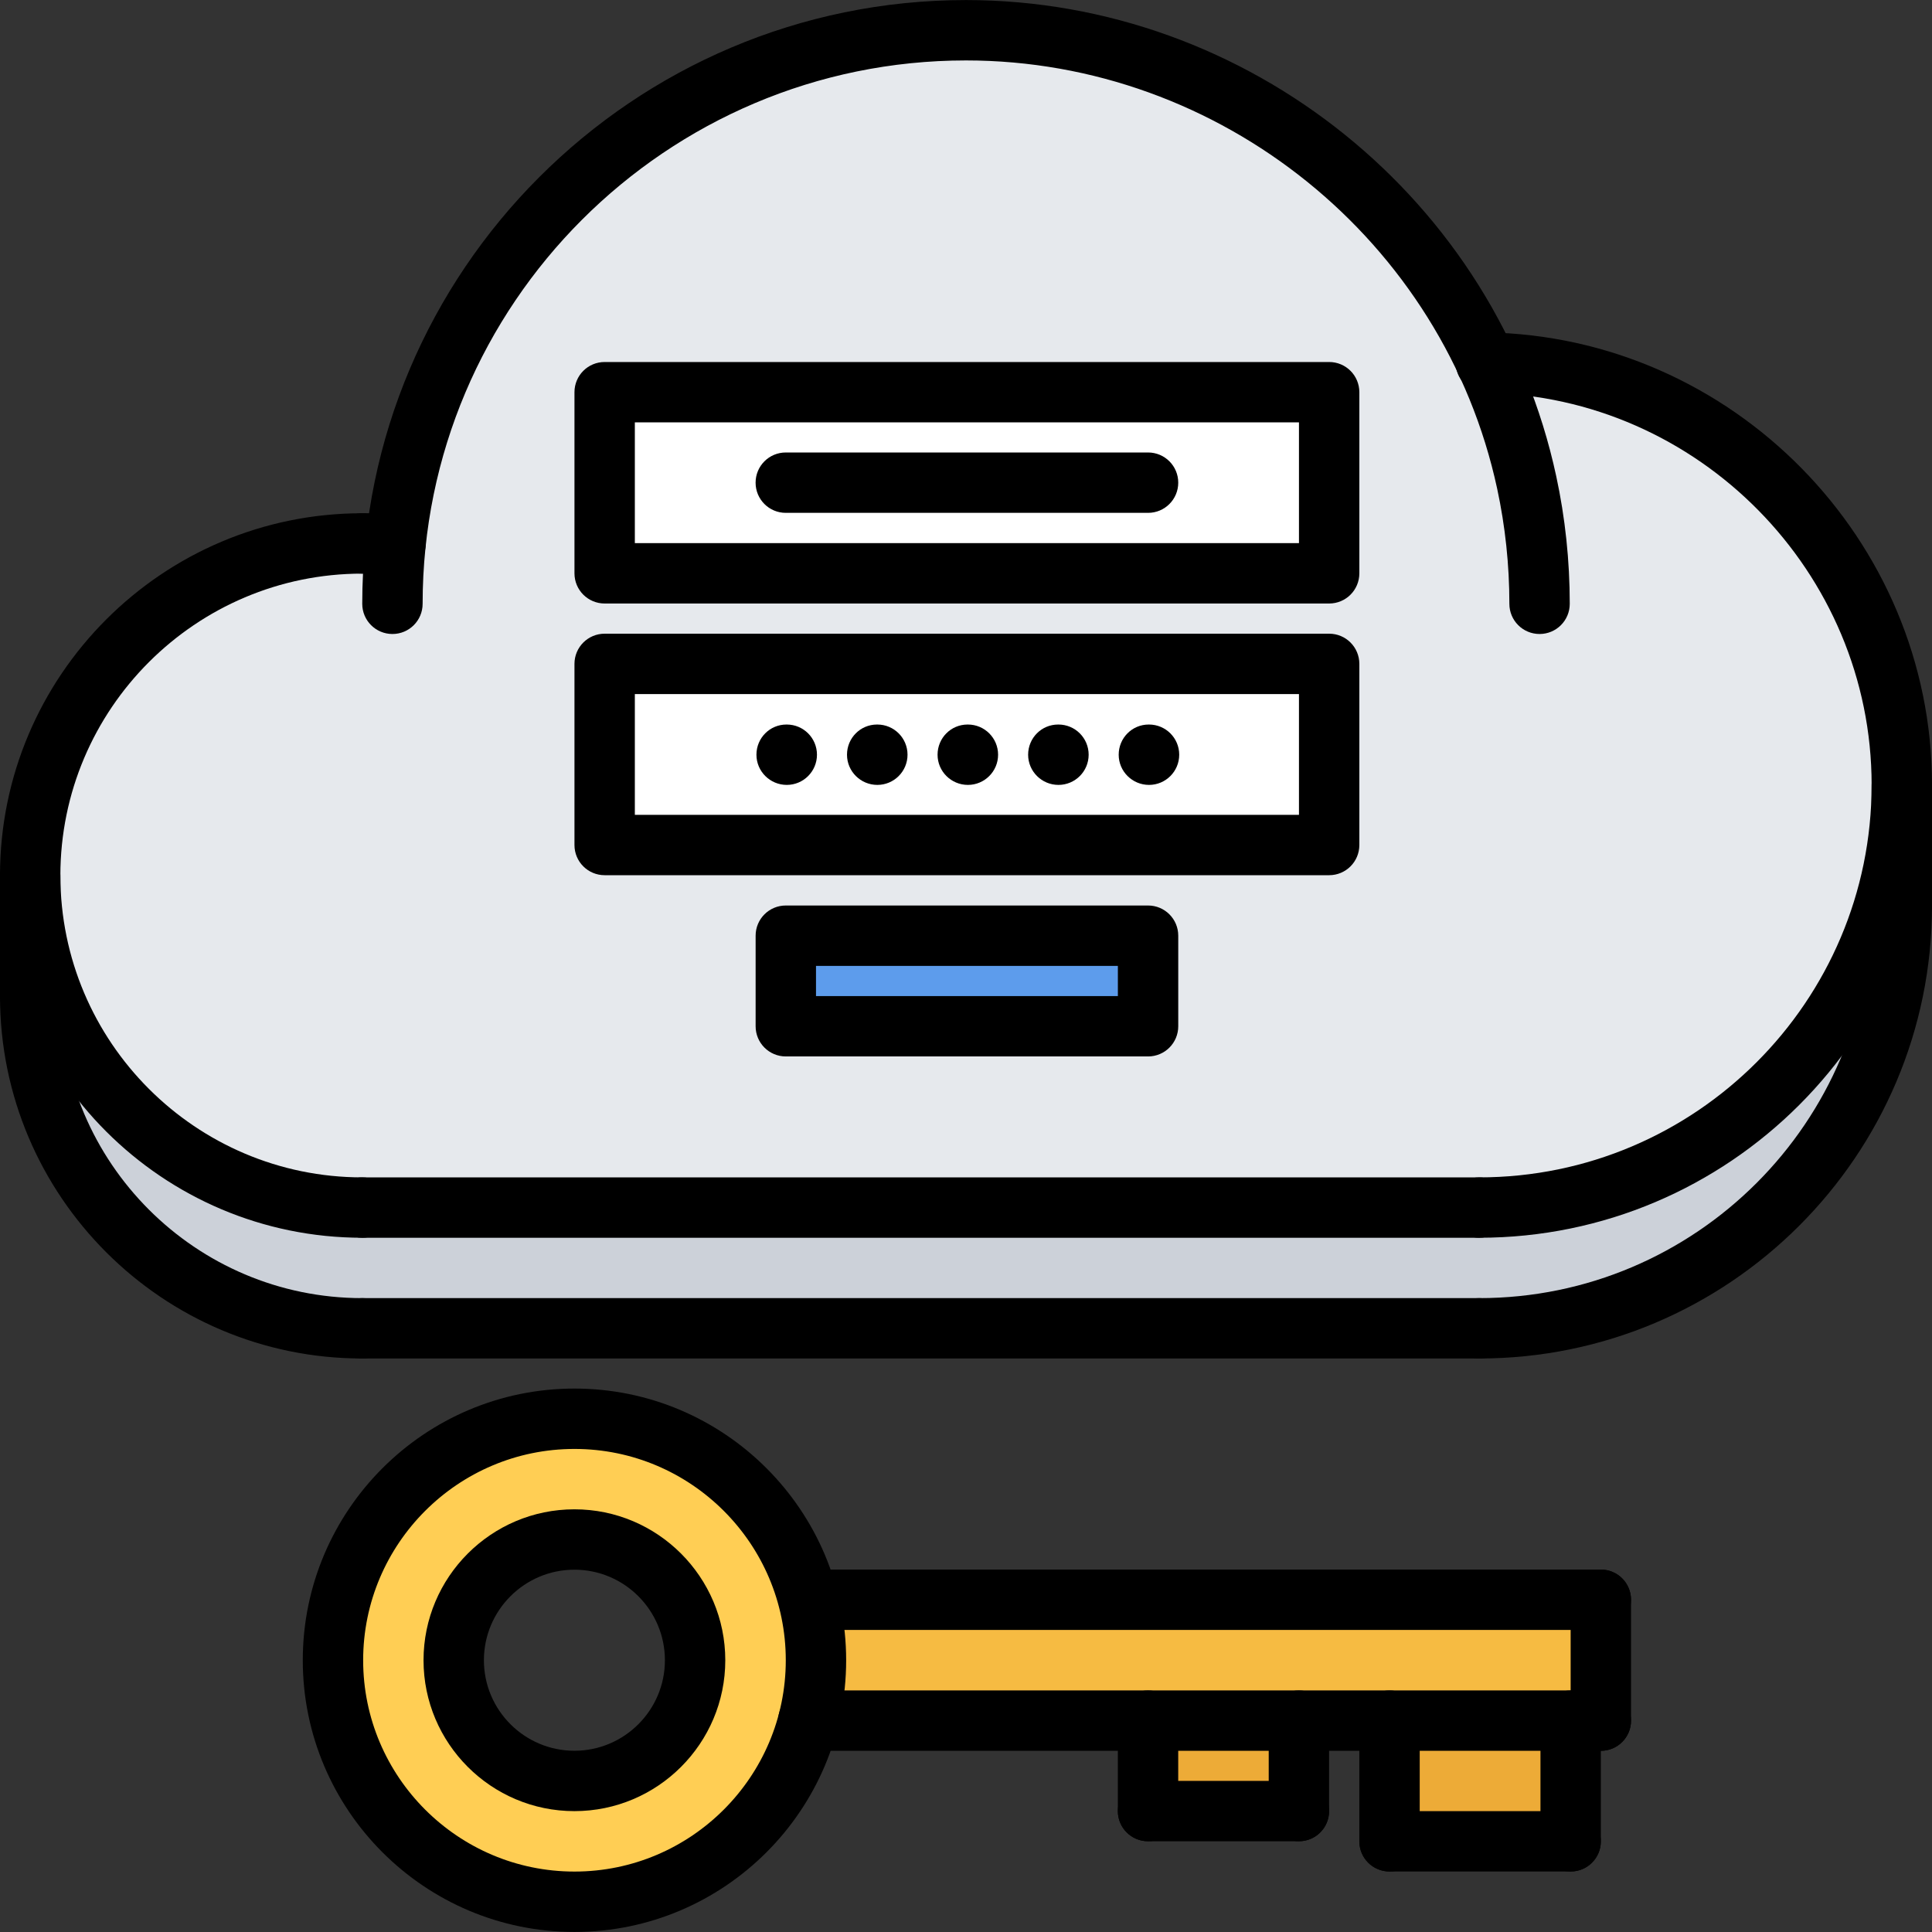 <svg id="icons" enable-background="new 0 0 64 64" height="512" viewBox="0 0 64 64" width="512" xmlns="http://www.w3.org/2000/svg"><rect x="0" y="0" width="64" height="64" fill="#333333" stroke="none"/><path d="m49.24 12.01c-3.01-6.5-9.6-11.01-17.24-11.01-9.81 0-17.89 7.45-18.89 17h-.01-1.1c-6.08 0-11 4.93-11 11 0 6.08 4.92 11 11 11h37c7.73 0 14-6.26 14-14 0-7.64-6.14-13.85-13.76-13.99z" fill="#e6e9ed"/><path d="m38.03 57h5v3h-5z" fill="#edab37"/><path d="m27.03 55c0-.69-.09-1.36-.25-2h.01 26.24v4h-1-6-3-5-11.25c.16-.64.25-1.31.25-2z" fill="#f6bb42"/><path d="m46.03 57h6v4h-6z" fill="#edab37"/><path d="m26.78 53c.16.64.25 1.31.25 2s-.09 1.36-.25 2c-.891 3.45-4.021 6-7.75 6-4.42 0-8-3.58-8-8s3.58-8 8-8c3.73 0 6.86 2.55 7.75 6zm-3.75 2c0-2.21-1.79-4-4-4s-4 1.79-4 4 1.79 4 4 4 4-1.79 4-4z" fill="#ffce54"/><path d="m1 29c0 6.08 4.92 11 11 11h37c7.73 0 14-6.26 14-14v4c0 7.74-6.27 14-14 14h-37c-6.08 0-11-4.92-11-11z" fill="#ccd1d9"/><path d="m20.03 22h24v6h-24z" fill="#fff"/><path d="m26.03 31h12v3h-12z" fill="#5d9cec"/><path d="m20.03 13h24v6h-24z" fill="#fff"/><path d="m19.03 63.998c-4.963 0-9-4.037-9-9s4.037-9 9-9 9 4.037 9 9-4.037 9-9 9zm0-16c-3.859 0-7 3.141-7 7s3.141 7 7 7 7-3.141 7-7-3.14-7-7-7z"/><path d="m19.028 59.996c-2.756 0-4.998-2.242-4.998-4.998 0-2.757 2.242-5 4.998-5s4.998 2.243 4.998 5c0 2.756-2.242 4.998-4.998 4.998zm0-7.998c-1.653 0-2.998 1.346-2.998 3 0 1.653 1.345 2.998 2.998 2.998s2.998-1.345 2.998-2.998c0-1.654-1.344-3-2.998-3z"/><path d="m53.03 53.994h-26.238c-.553 0-1-.447-1-1s.447-1 1-1h26.238c.553 0 1 .447 1 1s-.447 1-1 1z"/><path d="m53.03 57.998h-26.252c-.553 0-1-.447-1-1s.447-1 1-1h26.252c.553 0 1 .447 1 1s-.447 1-1 1z"/><path d="m53.03 57.998c-.553 0-1-.447-1-1v-4.004c0-.553.447-1 1-1s1 .447 1 1v4.004c0 .553-.447 1-1 1z"/><path d="m52.03 61.996c-.553 0-1-.447-1-1v-3.998c0-.553.447-1 1-1s1 .447 1 1v3.998c0 .553-.447 1-1 1z"/><path d="m52.03 61.996h-6c-.553 0-1-.447-1-1s.447-1 1-1h6c.553 0 1 .447 1 1s-.447 1-1 1z"/><path d="m46.03 61.996c-.553 0-1-.447-1-1v-3.998c0-.553.447-1 1-1s1 .447 1 1v3.998c0 .553-.447 1-1 1z"/><path d="m43.028 60.994c-.553 0-1-.447-1-1v-2.996c0-.553.447-1 1-1s1 .447 1 1v2.996c0 .553-.447 1-1 1z"/><path d="m43.028 60.994h-4.998c-.553 0-1-.447-1-1s.447-1 1-1h4.998c.553 0 1 .447 1 1s-.447 1-1 1z"/><path d="m38.03 60.994c-.553 0-1-.447-1-1v-2.996c0-.553.447-1 1-1s1 .447 1 1v2.996c0 .553-.447 1-1 1z"/><path d="m12 41.002c-6.617 0-12-5.383-12-12s5.383-12 12-12c.553 0 1 .447 1 1s-.447 1-1 1c-5.514 0-10 4.486-10 10s4.486 10 10 10c.553 0 1 .447 1 1s-.447 1-1 1z"/><path d="m49 41.002c-.553 0-1-.447-1-1s.447-1 1-1c7.168 0 13-5.832 13-13 0-7.051-5.739-12.878-12.794-12.99-.553-.009-.993-.464-.984-1.016s.462-1 1.016-.984c8.14.129 14.762 6.853 14.762 14.99 0 8.271-6.729 15-15 15z"/><path d="m51 21.002c-.553 0-1-.447-1-1 0-1.285-.136-2.566-.403-3.807-1.77-8.224-9.17-14.193-17.597-14.193-9.925 0-18 8.075-18 18 0 .553-.447 1-1 1s-1-.447-1-1c0-11.028 8.972-20 20-20 9.362 0 17.586 6.633 19.552 15.772.298 1.378.448 2.801.448 4.228 0 .553-.447 1-1 1z"/><path d="m13.104 19.002h-1.104c-.553 0-1-.447-1-1s.447-1 1-1h1.104c.553 0 1 .447 1 1s-.447 1-1 1z"/><path d="m12 45.002c-6.617 0-12-5.383-12-12 0-.553.447-1 1-1s1 .447 1 1c0 5.514 4.486 10 10 10 .553 0 1 .447 1 1s-.447 1-1 1z"/><path d="m49 45.002c-.553 0-1-.447-1-1s.447-1 1-1c7.168 0 13-5.832 13-13 0-.553.447-1 1-1s1 .447 1 1c0 8.271-6.729 15-15 15z"/><path d="m63 31.002c-.553 0-1-.447-1-1v-4c0-.553.447-1 1-1s1 .447 1 1v4c0 .553-.447 1-1 1z"/><path d="m49 45.002h-37c-.553 0-1-.447-1-1s.447-1 1-1h37c.553 0 1 .447 1 1s-.447 1-1 1z"/><path d="m49 41.002h-37c-.553 0-1-.447-1-1s.447-1 1-1h37c.553 0 1 .447 1 1s-.447 1-1 1z"/><path d="m1 34.002c-.553 0-1-.447-1-1v-4c0-.553.447-1 1-1s1 .447 1 1v4c0 .553-.447 1-1 1z"/><path d="m44.03 19.992h-24c-.553 0-1-.447-1-1v-6c0-.553.447-1 1-1h24c.553 0 1 .447 1 1v6c0 .553-.447 1-1 1zm-23-2h22v-4h-22z"/><path d="m44.03 28.992h-24c-.553 0-1-.447-1-1v-6c0-.553.447-1 1-1h24c.553 0 1 .447 1 1v6c0 .553-.447 1-1 1zm-23-2h22v-4h-22z"/><path d="m26.063 26.001c-.553 0-1.005-.447-1.005-1s.442-1 .994-1h.011c.552 0 1 .447 1 1s-.449 1-1 1z"/><path d="m29.063 26.001c-.553 0-1.005-.447-1.005-1s.442-1 .994-1h.011c.552 0 1 .447 1 1s-.449 1-1 1z"/><path d="m32.063 26.001c-.553 0-1.005-.447-1.005-1s.442-1 .994-1h.011c.552 0 1 .447 1 1s-.449 1-1 1z"/><path d="m35.063 26.001c-.553 0-1.005-.447-1.005-1s.442-1 .994-1h.011c.552 0 1 .447 1 1s-.449 1-1 1z"/><path d="m38.063 26.001c-.553 0-1.005-.447-1.005-1s.442-1 .994-1h.011c.552 0 1 .447 1 1s-.449 1-1 1z"/><path d="m38.031 16.989h-12.001c-.553 0-1-.447-1-1s.447-1 1-1h12.001c.553 0 1 .447 1 1s-.447 1-1 1z"/><path d="m38.031 34.996h-12c-.553 0-1-.447-1-1v-3c0-.553.447-1 1-1h12c.553 0 1 .447 1 1v3c0 .553-.447 1-1 1zm-11-2h10v-1h-10z"/></svg>